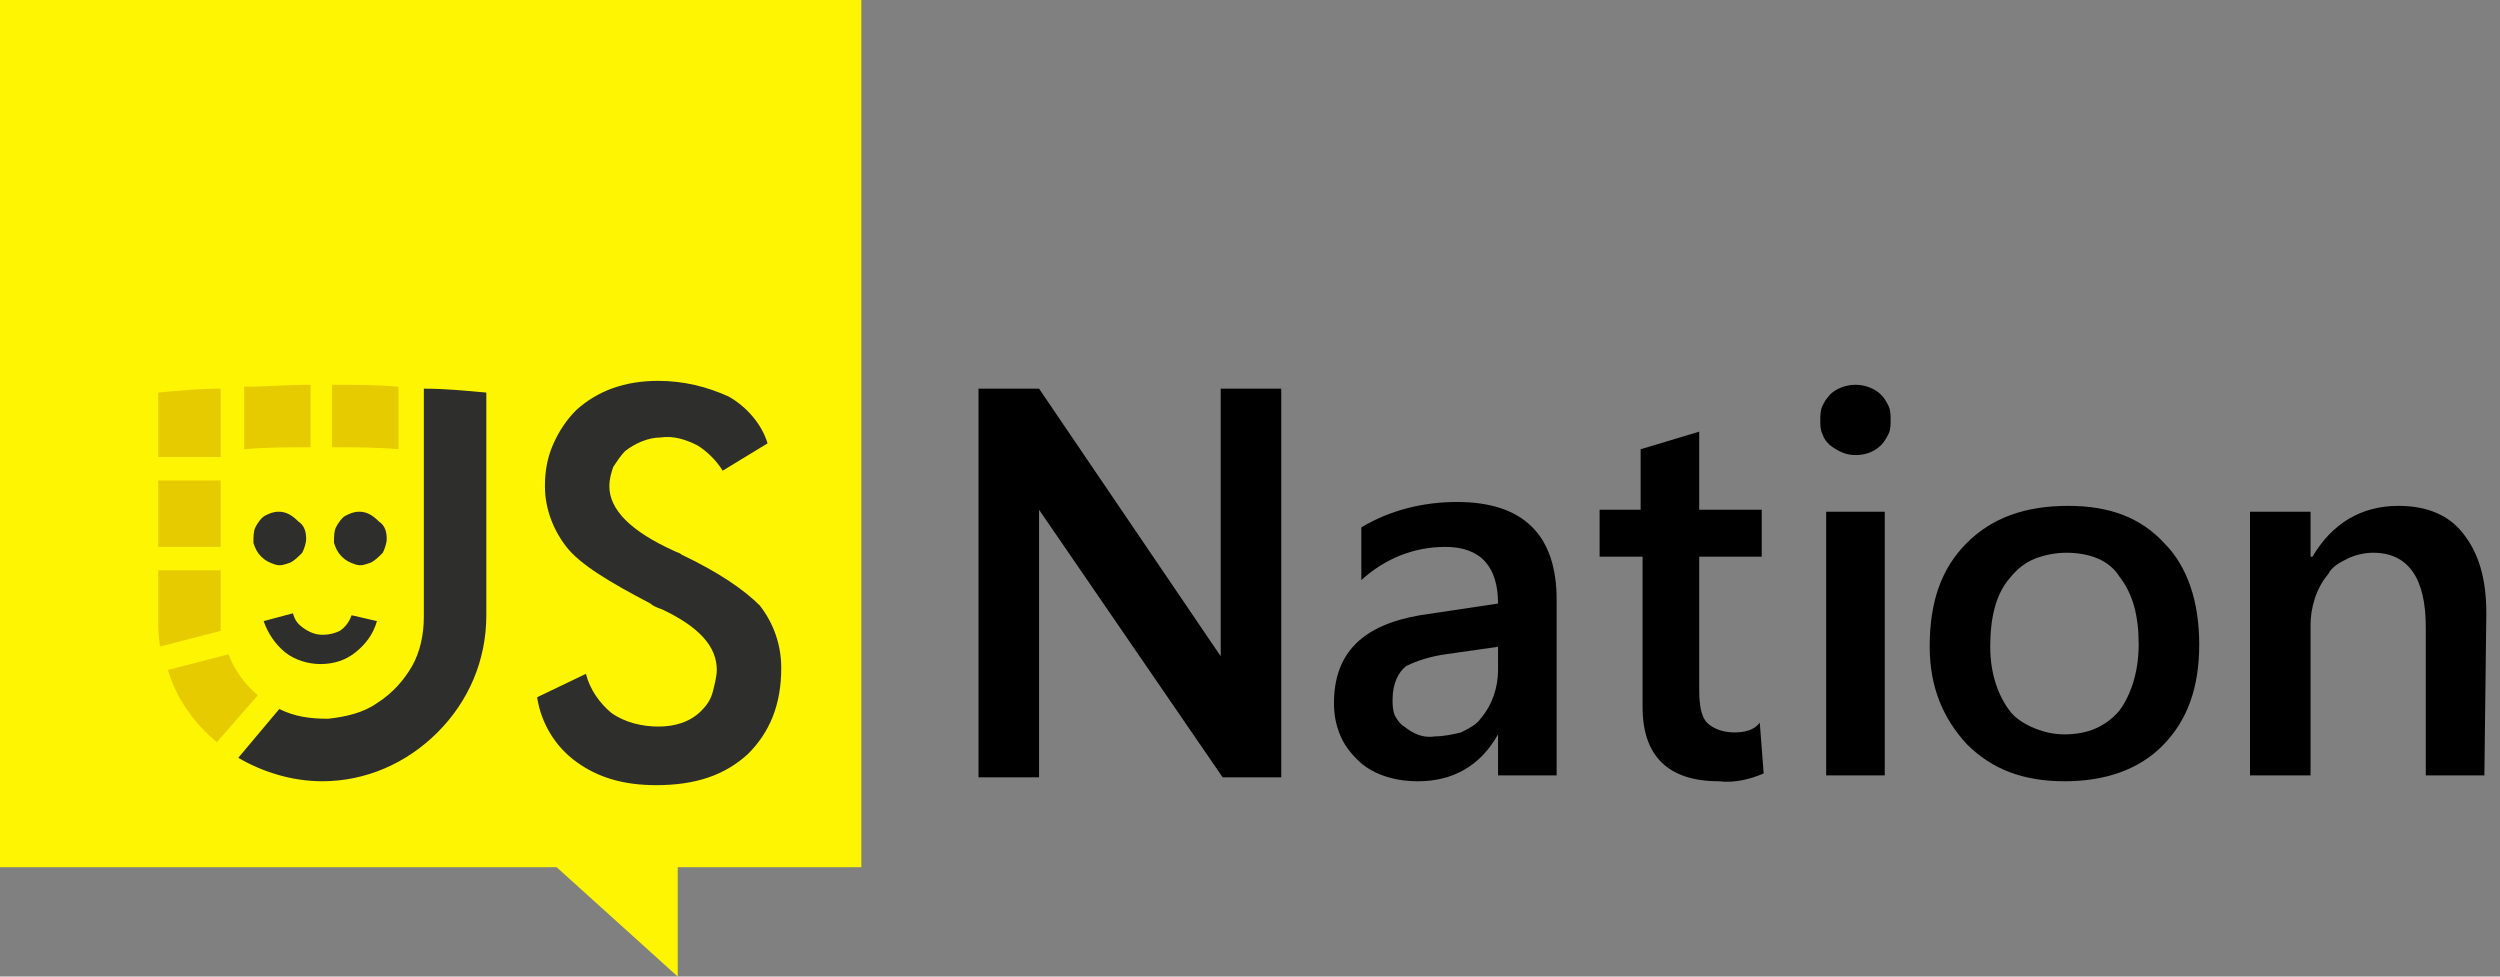 <svg xmlns="http://www.w3.org/2000/svg" xmlns:xlink="http://www.w3.org/1999/xlink" preserveAspectRatio="xMidYMid meet" width="128" height="50" viewBox="0 0 128 50" style="width:100%;height:100%"><rect x="0" y="0" width="128" height="50" fill="#808080" stroke="none"/><defs><animate repeatCount="indefinite" dur="3.003s" begin="0s" xlink:href="#_R_G_L_1_G_D_0_P_0" fill="freeze" attributeName="d" attributeType="XML" from="M1.55 0.25 C1.25,0.25 1.05,0.35 0.85,0.45 C0.65,0.55 0.45,0.85 0.35,1.05 C0.25,1.25 0.25,1.55 0.25,1.85 C0.35,2.15 0.45,2.35 0.65,2.55 C0.85,2.75 1.05,2.85 1.35,2.95 C1.65,3.05 1.85,2.95 2.15,2.85 C2.35,2.75 2.55,2.55 2.75,2.35 C2.85,2.15 2.95,1.85 2.95,1.65 C2.95,1.25 2.85,0.95 2.55,0.75 C2.25,0.45 1.95,0.25 1.55,0.25z " to="M1.55 0.25 C1.25,0.25 1.05,0.35 0.85,0.45 C0.65,0.55 0.45,0.85 0.35,1.05 C0.25,1.25 0.25,1.55 0.25,1.85 C0.35,2.15 0.45,2.35 0.65,2.55 C0.85,2.75 1.05,2.85 1.35,2.95 C1.65,3.05 1.85,2.95 2.15,2.85 C2.35,2.75 2.55,2.55 2.75,2.35 C2.85,2.15 2.95,1.85 2.95,1.65 C2.95,1.25 2.85,0.95 2.55,0.75 C2.25,0.45 1.95,0.25 1.55,0.25z " keyTimes="0;0.911;0.944;0.989;1" values="M1.55 0.25 C1.25,0.25 1.05,0.35 0.85,0.45 C0.65,0.55 0.45,0.85 0.35,1.05 C0.25,1.25 0.25,1.55 0.25,1.85 C0.35,2.15 0.45,2.35 0.65,2.55 C0.85,2.75 1.05,2.85 1.35,2.95 C1.65,3.05 1.85,2.95 2.15,2.85 C2.35,2.75 2.55,2.55 2.75,2.35 C2.85,2.15 2.95,1.85 2.95,1.65 C2.95,1.25 2.85,0.95 2.55,0.75 C2.25,0.45 1.95,0.25 1.55,0.25z ;M1.55 0.25 C1.25,0.25 1.05,0.35 0.85,0.45 C0.65,0.55 0.45,0.85 0.35,1.05 C0.25,1.25 0.25,1.55 0.25,1.85 C0.35,2.15 0.45,2.35 0.65,2.55 C0.85,2.75 1.05,2.85 1.35,2.95 C1.65,3.05 1.85,2.95 2.15,2.85 C2.35,2.75 2.55,2.55 2.75,2.35 C2.85,2.15 2.95,1.85 2.95,1.65 C2.95,1.25 2.85,0.95 2.55,0.75 C2.25,0.45 1.95,0.25 1.55,0.25z ;M1.55 2.19 C1.25,2.19 1.05,2.22 0.85,2.25 C0.65,2.28 0.45,2.38 0.35,2.44 C0.25,2.5 0.25,2.59 0.25,2.68 C0.35,2.77 0.45,2.84 0.65,2.9 C0.85,2.96 1.05,2.99 1.35,3.02 C1.65,3.05 1.85,3.02 2.15,2.99 C2.35,2.96 2.55,2.9 2.75,2.84 C2.85,2.77 2.95,2.68 2.95,2.62 C2.95,2.5 2.85,2.4 2.55,2.34 C2.25,2.25 1.95,2.19 1.55,2.19z ;M1.55 0.25 C1.25,0.25 1.05,0.35 0.85,0.45 C0.65,0.55 0.45,0.85 0.35,1.05 C0.25,1.25 0.25,1.55 0.25,1.85 C0.35,2.15 0.45,2.35 0.65,2.55 C0.85,2.75 1.05,2.85 1.35,2.95 C1.65,3.05 1.85,2.95 2.15,2.85 C2.35,2.75 2.55,2.55 2.75,2.35 C2.85,2.15 2.95,1.85 2.95,1.65 C2.95,1.25 2.85,0.95 2.55,0.75 C2.25,0.45 1.95,0.25 1.55,0.25z ;M1.55 0.25 C1.25,0.25 1.05,0.35 0.85,0.45 C0.65,0.55 0.45,0.85 0.35,1.05 C0.25,1.25 0.25,1.55 0.25,1.85 C0.35,2.15 0.45,2.35 0.65,2.55 C0.85,2.75 1.05,2.85 1.35,2.95 C1.65,3.05 1.85,2.95 2.15,2.85 C2.35,2.75 2.55,2.55 2.75,2.35 C2.85,2.15 2.95,1.85 2.95,1.65 C2.95,1.25 2.85,0.95 2.55,0.75 C2.25,0.45 1.95,0.25 1.55,0.25z " keySplines="0.333 0 0.667 1;0.333 0 0.667 1;0.333 0 0.667 1;0 0 0 0" calcMode="spline"/><animate repeatCount="indefinite" dur="3.003s" begin="0s" xlink:href="#_R_G_L_0_G_D_0_P_0" fill="freeze" attributeName="d" attributeType="XML" from="M1.55 0.25 C1.25,0.25 1.05,0.35 0.85,0.45 C0.65,0.55 0.45,0.85 0.35,1.05 C0.25,1.25 0.25,1.55 0.25,1.85 C0.35,2.15 0.45,2.35 0.65,2.55 C0.85,2.75 1.05,2.85 1.35,2.95 C1.65,3.05 1.85,2.95 2.15,2.85 C2.35,2.75 2.55,2.55 2.75,2.35 C2.85,2.15 2.95,1.85 2.95,1.65 C2.95,1.25 2.85,0.95 2.55,0.75 C2.25,0.45 1.95,0.25 1.55,0.25z " to="M1.55 0.25 C1.25,0.25 1.05,0.35 0.85,0.45 C0.65,0.55 0.45,0.85 0.35,1.05 C0.25,1.25 0.25,1.55 0.25,1.85 C0.35,2.15 0.45,2.35 0.65,2.55 C0.85,2.75 1.05,2.85 1.35,2.95 C1.65,3.05 1.85,2.95 2.15,2.85 C2.35,2.75 2.55,2.55 2.75,2.35 C2.85,2.15 2.95,1.85 2.95,1.65 C2.95,1.25 2.85,0.95 2.55,0.75 C2.25,0.45 1.95,0.25 1.55,0.25z " keyTimes="0;0.911;0.944;0.989;1" values="M1.55 0.25 C1.25,0.25 1.05,0.35 0.85,0.45 C0.65,0.55 0.45,0.85 0.35,1.05 C0.25,1.25 0.25,1.55 0.25,1.85 C0.35,2.15 0.45,2.35 0.65,2.55 C0.85,2.75 1.05,2.85 1.35,2.95 C1.65,3.05 1.85,2.95 2.15,2.85 C2.35,2.75 2.55,2.55 2.75,2.35 C2.85,2.15 2.95,1.85 2.95,1.65 C2.95,1.25 2.85,0.95 2.55,0.75 C2.25,0.45 1.95,0.25 1.55,0.25z ;M1.55 0.25 C1.25,0.25 1.05,0.35 0.85,0.45 C0.65,0.55 0.45,0.85 0.35,1.05 C0.25,1.25 0.25,1.55 0.25,1.85 C0.35,2.15 0.45,2.35 0.65,2.55 C0.85,2.75 1.05,2.85 1.35,2.95 C1.65,3.05 1.85,2.95 2.15,2.85 C2.35,2.75 2.55,2.55 2.75,2.35 C2.85,2.15 2.95,1.85 2.95,1.65 C2.95,1.25 2.85,0.95 2.55,0.75 C2.25,0.45 1.95,0.25 1.55,0.25z ;M1.55 2.19 C1.25,2.19 1.05,2.22 0.85,2.25 C0.65,2.28 0.45,2.38 0.35,2.44 C0.25,2.5 0.25,2.59 0.25,2.68 C0.35,2.77 0.45,2.84 0.65,2.9 C0.85,2.96 1.05,2.99 1.35,3.02 C1.65,3.05 1.85,3.02 2.15,2.99 C2.35,2.96 2.55,2.9 2.75,2.84 C2.85,2.77 2.95,2.68 2.95,2.62 C2.95,2.5 2.85,2.4 2.55,2.34 C2.25,2.25 1.95,2.19 1.55,2.19z ;M1.55 0.25 C1.25,0.25 1.05,0.35 0.85,0.45 C0.65,0.55 0.45,0.85 0.35,1.05 C0.25,1.25 0.25,1.55 0.25,1.85 C0.35,2.15 0.45,2.35 0.65,2.55 C0.85,2.75 1.05,2.85 1.35,2.95 C1.65,3.05 1.85,2.95 2.15,2.85 C2.35,2.75 2.55,2.55 2.75,2.35 C2.85,2.15 2.95,1.85 2.95,1.65 C2.95,1.25 2.85,0.95 2.55,0.75 C2.25,0.45 1.95,0.25 1.55,0.25z ;M1.55 0.25 C1.25,0.25 1.05,0.35 0.85,0.45 C0.65,0.55 0.45,0.85 0.35,1.05 C0.25,1.25 0.25,1.55 0.25,1.85 C0.35,2.15 0.45,2.35 0.65,2.55 C0.85,2.75 1.05,2.85 1.35,2.95 C1.65,3.05 1.85,2.95 2.15,2.85 C2.35,2.75 2.55,2.55 2.75,2.35 C2.85,2.15 2.95,1.85 2.95,1.65 C2.95,1.25 2.85,0.95 2.55,0.75 C2.25,0.45 1.95,0.25 1.55,0.25z " keySplines="0.333 0 0.667 1;0.333 0 0.667 1;0.333 0 0.667 1;0 0 0 0" calcMode="spline"/><animate attributeType="XML" attributeName="opacity" dur="3s" from="0" to="1" xlink:href="#time_group"/></defs><g id="_R_G"><g id="_R_G_L_16_G" transform=" translate(22.05, 25) translate(-22.3, -25.249)"><path id="_R_G_L_16_G_D_0_P_0" fill="#fef502" fill-opacity="1" fill-rule="nonzero" d=" M0.25 0.25 C0.25,0.25 0.25,44.65 0.25,44.65 C0.25,44.65 28.75,44.65 28.75,44.65 C28.75,44.65 34.95,50.25 34.95,50.25 C34.95,50.25 34.95,44.65 34.95,44.65 C34.95,44.65 44.35,44.65 44.35,44.65 C44.35,44.65 44.35,0.25 44.35,0.25 C44.35,0.25 0.25,0.25 0.25,0.25z "/></g><g id="_R_G_L_15_G" transform=" translate(16.4, 32.7) translate(-3.15, -1.55)"><path id="_R_G_L_15_G_D_0_P_0" fill="#2e2e2c" fill-opacity="1" fill-rule="nonzero" d=" M3.25 1.35 C2.95,1.35 2.65,1.25 2.35,1.05 C2.05,0.85 1.85,0.65 1.75,0.25 C1.75,0.25 0.25,0.65 0.25,0.65 C0.45,1.25 0.85,1.85 1.35,2.25 C1.85,2.65 2.55,2.85 3.15,2.85 C3.85,2.85 4.45,2.65 4.95,2.25 C5.45,1.85 5.85,1.35 6.05,0.65 C6.05,0.65 4.75,0.35 4.75,0.35 C4.65,0.65 4.45,0.95 4.15,1.15 C3.95,1.25 3.65,1.35 3.25,1.35z "/></g><g id="_R_G_L_14_G" transform=" translate(26.1, 29.85) translate(-14.15, -10.6)"><path id="_R_G_L_14_G_D_0_P_0" fill="#2e2e2c" fill-opacity="1" fill-rule="nonzero" d=" M15.55 16.45 C15.55,16.45 18.05,15.25 18.05,15.25 C18.25,16.05 18.75,16.75 19.35,17.25 C20.05,17.75 20.95,17.95 21.75,17.95 C22.55,17.95 23.35,17.75 23.95,17.15 C24.25,16.85 24.45,16.55 24.55,16.15 C24.65,15.75 24.75,15.35 24.75,15.05 C24.75,13.85 23.85,12.85 21.95,11.95 C21.65,11.85 21.45,11.75 21.35,11.65 C19.25,10.55 17.75,9.65 17.05,8.75 C16.35,7.85 15.95,6.75 15.95,5.65 C15.95,4.95 16.05,4.25 16.35,3.55 C16.65,2.85 17.05,2.25 17.55,1.75 C18.65,0.75 20.05,0.25 21.75,0.25 C23.05,0.25 24.25,0.55 25.35,1.05 C26.25,1.55 27.05,2.45 27.35,3.45 C27.35,3.45 25.05,4.85 25.05,4.85 C24.75,4.35 24.25,3.85 23.75,3.55 C23.15,3.25 22.55,3.05 21.85,3.15 C21.25,3.15 20.55,3.45 20.05,3.85 C19.85,4.05 19.65,4.35 19.45,4.65 C19.35,4.95 19.25,5.25 19.25,5.65 C19.25,6.85 20.35,7.95 22.55,8.95 C22.75,9.05 22.85,9.05 22.95,9.15 C24.85,10.05 26.15,10.95 26.95,11.75 C27.65,12.65 28.05,13.75 28.05,14.95 C28.05,16.85 27.45,18.25 26.35,19.35 C25.15,20.45 23.65,20.95 21.65,20.95 C19.95,20.95 18.65,20.55 17.55,19.75 C16.45,18.95 15.75,17.75 15.55,16.45z  M4.55 20.75 C6.75,20.75 8.85,19.85 10.45,18.25 C12.05,16.65 12.95,14.55 12.95,12.25 C12.95,12.25 12.95,0.85 12.95,0.85 C11.85,0.75 10.85,0.65 9.75,0.65 C9.75,0.65 9.75,4.35 9.75,4.35 C9.75,4.35 9.75,12.35 9.75,12.35 C9.75,13.25 9.55,14.15 9.15,14.85 C8.75,15.55 8.15,16.25 7.35,16.75 C6.65,17.25 5.75,17.45 4.85,17.55 C3.95,17.55 3.15,17.45 2.35,17.05 C2.35,17.05 0.25,19.55 0.25,19.55 C1.45,20.25 2.95,20.75 4.55,20.75z "/></g><g id="_R_G_L_13_G" transform=" translate(9.7, 21.65) translate(-1.85, -2)"><path id="_R_G_L_13_G_D_0_P_0" fill="#e6cb00" fill-opacity="1" fill-rule="nonzero" d=" M0.25 0.45 C0.25,0.45 0.25,3.75 0.25,3.75 C0.25,3.75 3.45,3.75 3.45,3.75 C3.45,3.75 3.45,3.45 3.45,3.45 C3.45,3.45 3.45,0.25 3.45,0.25 C2.35,0.25 1.35,0.35 0.25,0.45z "/></g><g id="_R_G_L_12_G" transform=" translate(14.2, 21.35) translate(-1.95, -1.9)"><path id="_R_G_L_12_G_D_0_P_0" fill="#e6cb00" fill-opacity="1" fill-rule="nonzero" d=" M0.25 0.35 C0.25,0.35 0.25,3.55 0.25,3.55 C1.35,3.45 2.55,3.45 3.65,3.45 C3.65,3.45 3.65,0.25 3.65,0.25 C2.45,0.25 1.35,0.35 0.25,0.35z "/></g><g id="_R_G_L_11_G" transform=" translate(18.7, 21.35) translate(-1.95, -1.9)"><path id="_R_G_L_11_G_D_0_P_0" fill="#e6cb00" fill-opacity="1" fill-rule="nonzero" d=" M0.25 0.25 C0.25,0.25 0.25,3.45 0.25,3.45 C1.35,3.45 2.55,3.45 3.65,3.55 C3.65,3.55 3.65,0.35 3.65,0.35 C2.55,0.25 1.45,0.25 0.25,0.25z "/></g><g id="_R_G_L_10_G" transform=" translate(9.7, 26.3) translate(-1.85, -1.95)"><path id="_R_G_L_10_G_D_0_P_0" fill="#e6cb00" fill-opacity="1" fill-rule="nonzero" d=" M3.45 0.25 C3.45,0.25 0.25,0.25 0.25,0.25 C0.25,0.25 0.25,3.65 0.25,3.65 C0.25,3.65 3.45,3.65 3.45,3.65 C3.45,3.65 3.45,0.25 3.45,0.25z "/></g><g id="_R_G_L_9_G" transform=" translate(9.7, 31.15) translate(-1.85, -2.2)"><path id="_R_G_L_9_G_D_0_P_0" fill="#e6cb00" fill-opacity="1" fill-rule="nonzero" d=" M3.45 2.55 C3.45,2.55 3.45,0.25 3.45,0.25 C3.45,0.25 0.25,0.25 0.25,0.25 C0.25,0.25 0.25,2.55 0.25,2.55 C0.25,3.05 0.25,3.65 0.35,4.15 C0.35,4.15 3.45,3.35 3.45,3.35 C3.45,3.35 3.45,2.55 3.45,2.55z "/></g><g id="_R_G_L_8_G" transform=" translate(10.9, 35.75) translate(-2.55, -2.5)"><path id="_R_G_L_8_G_D_0_P_0" fill="#e6cb00" fill-opacity="1" fill-rule="nonzero" d=" M4.85 2.35 C4.15,1.75 3.65,1.05 3.35,0.25 C3.35,0.25 0.25,1.05 0.25,1.05 C0.65,2.45 1.55,3.75 2.75,4.75 C2.75,4.75 4.85,2.35 4.85,2.35z "/></g><g id="_R_G_L_7_G" transform=" translate(57.85, 29.85) translate(-8, -10.2)"><path id="_R_G_L_7_G_D_0_P_0" fill="#000000" fill-opacity="1" fill-rule="nonzero" d=" M0.25 20.15 C0.25,20.15 0.25,0.25 0.25,0.25 C0.25,0.25 3.35,0.25 3.35,0.25 C3.35,0.25 12.65,13.95 12.65,13.95 C12.65,13.95 12.65,0.25 12.65,0.25 C12.65,0.25 15.75,0.25 15.75,0.25 C15.75,0.25 15.75,20.15 15.75,20.15 C15.75,20.15 12.75,20.15 12.75,20.15 C12.75,20.15 3.35,6.45 3.35,6.45 C3.35,6.45 3.35,20.15 3.35,20.15 C3.35,20.15 0.25,20.15 0.25,20.15z "/></g><g id="_R_G_L_6_G" transform=" translate(74, 32.85) translate(-5.95, -7.399)"><path id="_R_G_L_6_G_D_0_P_0" fill="#000000" fill-opacity="1" fill-rule="nonzero" d=" M11.65 14.25 C11.65,14.25 8.65,14.25 8.65,14.25 C8.65,14.25 8.65,12.15 8.65,12.15 C7.75,13.75 6.35,14.55 4.55,14.55 C3.25,14.55 2.15,14.15 1.45,13.45 C1.05,13.05 0.75,12.65 0.55,12.15 C0.35,11.65 0.25,11.15 0.25,10.55 C0.25,7.95 1.75,6.55 4.65,6.05 C4.65,6.05 8.65,5.45 8.65,5.45 C8.65,3.55 7.75,2.55 5.95,2.55 C4.35,2.55 2.85,3.15 1.65,4.25 C1.65,4.25 1.65,1.55 1.65,1.55 C3.15,0.65 4.85,0.25 6.55,0.25 C9.95,0.25 11.65,1.95 11.65,5.25 C11.65,5.25 11.65,14.25 11.65,14.25z  M8.75 7.65 C8.75,7.65 5.95,8.05 5.95,8.05 C5.25,8.15 4.55,8.35 3.95,8.65 C3.55,8.95 3.25,9.55 3.25,10.35 C3.25,10.65 3.25,10.85 3.35,11.15 C3.45,11.35 3.65,11.65 3.85,11.75 C4.35,12.15 4.85,12.35 5.45,12.25 C5.85,12.25 6.35,12.15 6.75,12.05 C7.15,11.85 7.55,11.65 7.75,11.35 C8.35,10.65 8.65,9.75 8.65,8.85 C8.65,8.85 8.65,7.65 8.65,7.65 C8.65,7.65 8.75,7.65 8.75,7.65z "/></g><g id="_R_G_L_5_G" transform=" translate(86.1, 31.1) translate(-4.45, -9.25)"><path id="_R_G_L_5_G_D_0_P_0" fill="#000000" fill-opacity="1" fill-rule="nonzero" d=" M8.65 17.75 C7.95,18.05 7.15,18.25 6.35,18.15 C3.75,18.15 2.45,16.85 2.45,14.35 C2.45,14.35 2.45,6.65 2.45,6.65 C2.45,6.65 0.25,6.65 0.25,6.65 C0.25,6.65 0.25,4.25 0.25,4.25 C0.25,4.25 2.35,4.25 2.35,4.25 C2.35,4.25 2.35,1.15 2.35,1.15 C2.35,1.15 5.35,0.25 5.35,0.25 C5.35,0.25 5.35,4.25 5.35,4.25 C5.35,4.25 8.55,4.25 8.55,4.25 C8.55,4.25 8.55,6.65 8.55,6.65 C8.55,6.65 5.35,6.65 5.35,6.65 C5.35,6.65 5.35,13.45 5.35,13.45 C5.35,14.25 5.45,14.85 5.75,15.15 C6.05,15.45 6.55,15.65 7.15,15.65 C7.65,15.65 8.15,15.55 8.45,15.15 C8.45,15.15 8.65,17.75 8.65,17.75z "/></g><g id="_R_G_L_4_G" transform=" translate(95, 29.7) translate(-2.05, -10.25)"><path id="_R_G_L_4_G_D_0_P_0" fill="#000000" fill-opacity="1" fill-rule="nonzero" d=" M2.05 3.85 C1.55,3.85 1.15,3.65 0.75,3.35 C0.55,3.15 0.45,3.05 0.35,2.75 C0.25,2.55 0.25,2.35 0.25,2.05 C0.25,1.85 0.25,1.55 0.35,1.35 C0.45,1.15 0.55,0.95 0.75,0.75 C1.05,0.45 1.55,0.25 2.05,0.25 C2.55,0.25 3.05,0.45 3.35,0.75 C3.55,0.95 3.65,1.15 3.75,1.35 C3.85,1.55 3.85,1.85 3.85,2.05 C3.85,2.25 3.85,2.55 3.75,2.75 C3.65,2.95 3.55,3.15 3.35,3.35 C2.95,3.75 2.45,3.85 2.05,3.85z  M3.55 20.25 C3.55,20.25 0.55,20.25 0.55,20.25 C0.55,20.25 0.55,6.75 0.55,6.75 C0.55,6.75 3.55,6.75 3.55,6.75 C3.55,6.75 3.55,20.25 3.55,20.25z "/></g><g id="_R_G_L_3_G" transform=" translate(105.7, 32.95) translate(-7.15, -7.3)"><path id="_R_G_L_3_G_D_0_P_0" fill="#000000" fill-opacity="1" fill-rule="nonzero" d=" M7.15 14.35 C5.05,14.35 3.45,13.75 2.15,12.45 C0.95,11.15 0.25,9.55 0.25,7.45 C0.25,5.15 0.85,3.45 2.15,2.15 C3.45,0.85 5.15,0.25 7.35,0.25 C9.45,0.25 11.05,0.85 12.25,2.15 C13.45,3.35 14.05,5.15 14.05,7.35 C14.05,9.55 13.45,11.25 12.15,12.55 C10.95,13.75 9.25,14.35 7.15,14.35z  M7.25 2.65 C6.75,2.65 6.15,2.75 5.65,2.95 C5.15,3.15 4.75,3.45 4.35,3.95 C3.65,4.75 3.35,5.95 3.35,7.45 C3.35,8.85 3.75,9.95 4.35,10.75 C4.65,11.15 5.15,11.45 5.65,11.65 C6.15,11.85 6.65,11.95 7.15,11.95 C8.35,11.95 9.25,11.55 9.95,10.75 C10.55,9.95 10.95,8.75 10.95,7.35 C10.95,5.85 10.65,4.75 9.95,3.85 C9.45,3.05 8.45,2.65 7.25,2.65z "/></g><g id="_R_G_L_2_G" transform=" translate(121.25, 32.8) translate(-6.3, -7.15)"><path id="_R_G_L_2_G_D_0_P_0" fill="#000000" fill-opacity="1" fill-rule="nonzero" d=" M12.25 14.05 C12.25,14.05 9.25,14.05 9.25,14.05 C9.25,14.05 9.25,6.45 9.25,6.45 C9.25,3.95 8.35,2.65 6.55,2.65 C6.15,2.65 5.65,2.75 5.25,2.95 C4.85,3.15 4.45,3.35 4.25,3.75 C3.65,4.45 3.35,5.45 3.35,6.35 C3.35,6.35 3.35,14.05 3.35,14.05 C3.35,14.05 0.25,14.05 0.25,14.05 C0.25,14.05 0.25,0.55 0.25,0.55 C0.25,0.55 3.35,0.55 3.35,0.55 C3.35,0.55 3.35,2.85 3.35,2.85 C3.35,2.85 3.45,2.85 3.45,2.85 C4.45,1.15 5.95,0.25 7.85,0.25 C9.35,0.25 10.45,0.75 11.15,1.65 C11.95,2.65 12.35,3.95 12.35,5.75 C12.35,5.75 12.25,14.05 12.25,14.05z "/></g><g id="_R_G_L_1_G" transform=" translate(18.45, 27.6) translate(-1.6, -1.65)"><path id="_R_G_L_1_G_D_0_P_0" fill="#2e2e2c" fill-opacity="1" fill-rule="nonzero" d=" M1.55 0.25 C1.25,0.25 1.05,0.35 0.85,0.45 C0.65,0.55 0.45,0.85 0.35,1.05 C0.25,1.25 0.25,1.55 0.25,1.85 C0.35,2.15 0.45,2.35 0.65,2.55 C0.85,2.75 1.05,2.85 1.35,2.95 C1.65,3.05 1.85,2.95 2.15,2.85 C2.35,2.75 2.55,2.55 2.75,2.35 C2.85,2.15 2.95,1.85 2.95,1.65 C2.95,1.25 2.85,0.95 2.55,0.75 C2.25,0.45 1.95,0.25 1.55,0.25z "/></g><g id="_R_G_L_0_G" transform=" translate(14.325, 27.6) translate(-1.6, -1.65)"><path id="_R_G_L_0_G_D_0_P_0" fill="#2e2e2c" fill-opacity="1" fill-rule="nonzero" d=" M1.55 0.25 C1.25,0.25 1.05,0.35 0.85,0.45 C0.65,0.55 0.45,0.85 0.35,1.05 C0.25,1.25 0.25,1.55 0.25,1.85 C0.35,2.15 0.45,2.35 0.65,2.55 C0.85,2.75 1.05,2.85 1.35,2.95 C1.65,3.05 1.85,2.95 2.15,2.85 C2.35,2.75 2.55,2.55 2.75,2.35 C2.85,2.15 2.95,1.85 2.95,1.65 C2.95,1.25 2.85,0.95 2.55,0.75 C2.25,0.45 1.95,0.25 1.55,0.25z "/></g></g><g id="time_group"/></svg>
